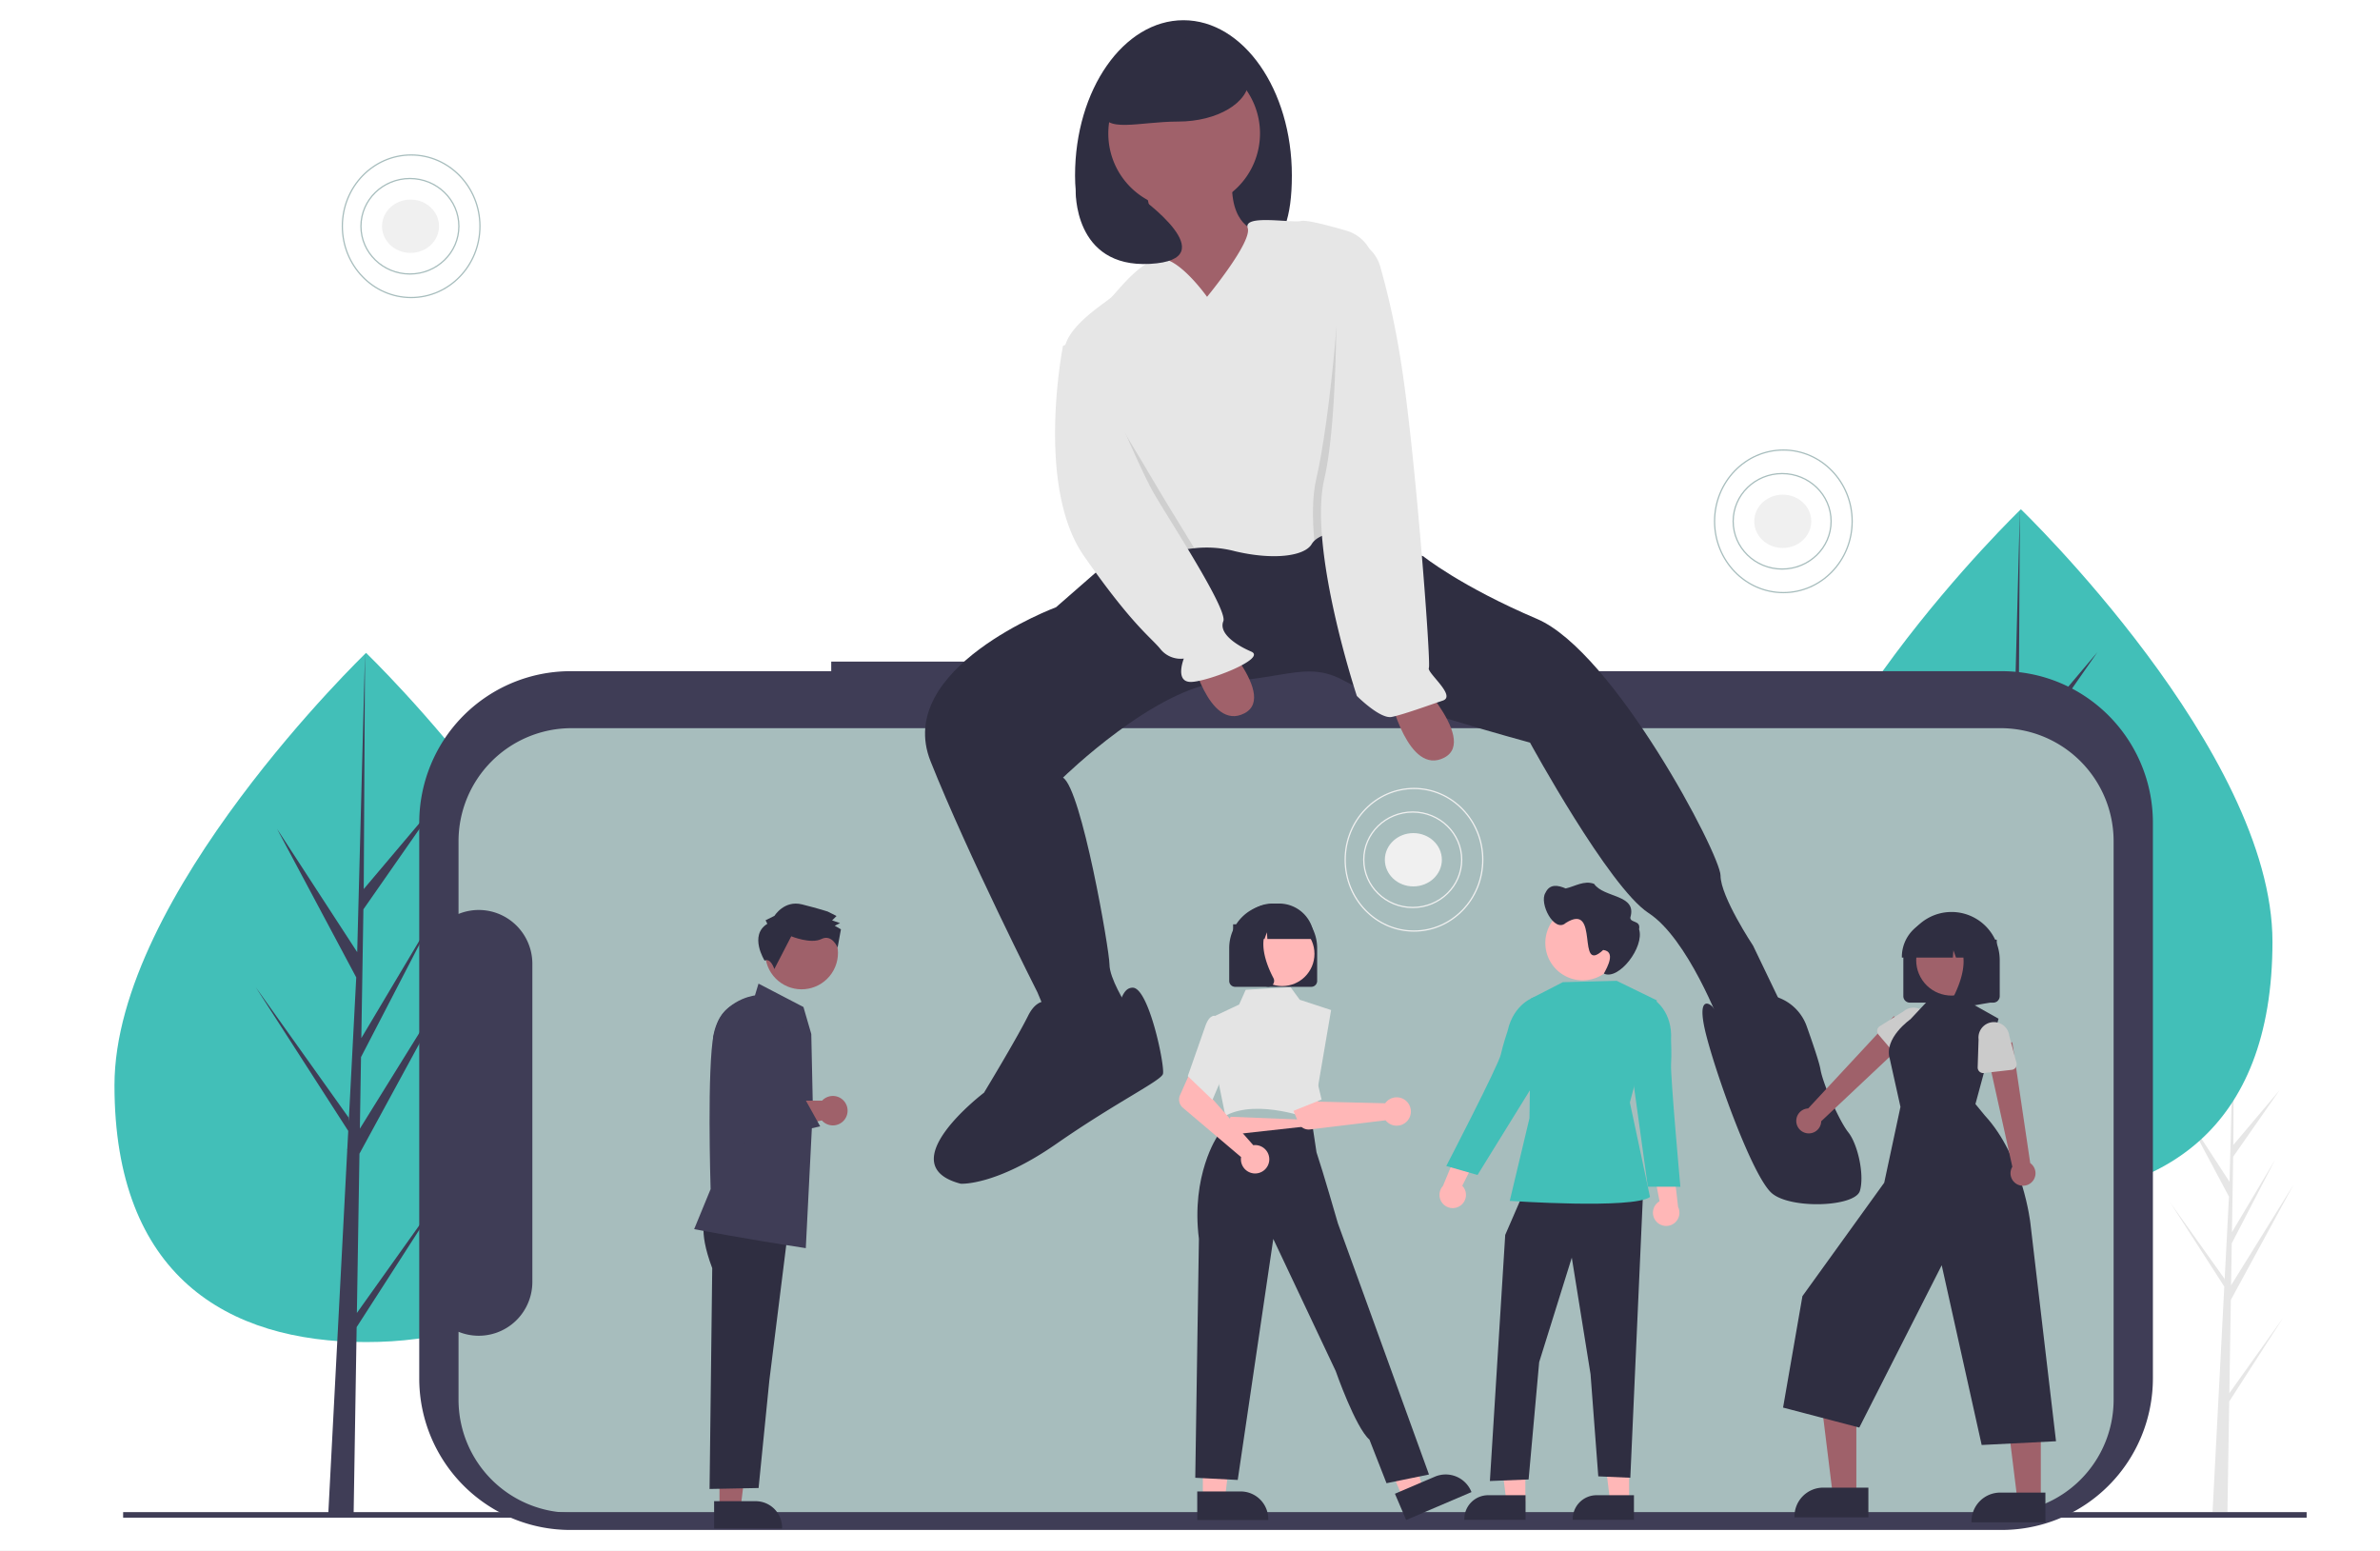 <svg xmlns="http://www.w3.org/2000/svg" xmlns:xlink="http://www.w3.org/1999/xlink" width="1920" height="1251" viewBox="0 0 1920 1251">
  <rect x="0" y="0" width="1920" height="1251" fill="#808080" stroke="none"/>
  <defs>
    <clipPath id="clip-Web_1920_1">
      <rect width="1920" height="1251"/>
    </clipPath>
  </defs>
  <g id="Web_1920_1" data-name="Web 1920 – 1" clip-path="url(#clip-Web_1920_1)">
    <rect width="1920" height="1251" fill="#fff"/>
    <g id="undraw_Having_fun_re_vj4h_1_" data-name="undraw_Having_fun_re_vj4h (1)" transform="translate(567 527)">
      <g id="Group_7" data-name="Group 7" transform="translate(-474.65 -510.693)">
        <path id="Path_49" data-name="Path 49" d="M883.782,756.892,885,681.632l50.67-93.105-50.48,81.3.547-33.84,34.922-67.362-34.777,58.407.984-60.862,37.4-53.629L887.022,556.6l.615-111.6-3.864,147.739.317-6.095-38.021-58.453,37.41,70.152-3.543,67.972-.105-1.8L836,603l43.7,67.885-.442,8.5-.079.128.036.7-8.988,172.452h12.009l1.44-89.075,43.593-67.719Z" transform="translate(822.333 350.584)" fill="#e6e6e6"/>
        <path id="Path_50" data-name="Path 50" d="M405.9,604.946c0,153.513-90.863,207.114-202.949,207.114S0,758.459,0,604.946s202.949-348.8,202.949-348.8S405.9,451.434,405.9,604.946Z" transform="translate(0 254.176)" fill="#42bfb8"/>
        <path id="Path_51" data-name="Path 51" d="M139.033,788.577,141.112,660.1l86.5-158.944L141.437,639.947l.934-57.769,59.617-114.993-59.369,99.706,1.68-103.9,63.838-91.549-63.574,75.21,1.049-190.512-6.6,252.2.542-10.4L74.651,398.159l63.864,119.757-6.046,116.037-.181-3.08L57.463,525.865l74.6,115.887-.758,14.512-.135.217.061,1.191-15.344,294.4h20.5l2.46-152.062,74.415-115.6Z" transform="translate(56.524 254.176)" fill="#3f3d56"/>
        <path id="Path_52" data-name="Path 52" d="M1078.9,546.8c0,153.513-90.863,207.114-202.949,207.114S673,700.317,673,546.8,875.95,198,875.95,198,1078.9,393.292,1078.9,546.8Z" transform="translate(661.998 196.48)" fill="#42bfb8"/>
        <path id="Path_53" data-name="Path 53" d="M812.033,730.435l2.079-128.475,86.5-158.944L814.437,581.805l.934-57.769,59.617-114.993-59.369,99.706,1.68-103.9L881.137,313.3l-63.574,75.21L818.613,198l-6.6,252.2.542-10.4-64.905-99.784,63.864,119.757L805.469,575.81l-.18-3.08L730.463,467.723l74.6,115.888-.758,14.512-.135.217.062,1.191-15.344,294.4h20.5l2.46-152.062,74.415-115.6Z" transform="translate(718.522 196.48)" fill="#3f3d56"/>
        <path id="Path_54" data-name="Path 54" d="M456.3,259.679V267.4H245.786A121.913,121.913,0,0,0,133.22,342.94a122.837,122.837,0,0,0-9.276,46.832V837.726a122.3,122.3,0,0,0,75.214,113.058,121.378,121.378,0,0,0,46.628,9.316h1154.9a121.925,121.925,0,0,0,112.566-75.545,122.863,122.863,0,0,0,9.273-46.83V389.772a122.29,122.29,0,0,0-75.214-113.059,121.372,121.372,0,0,0-46.626-9.316H606.15v-7.718Z" transform="translate(121.918 257.686)" fill="#3f3d56"/>
        <path id="Path_55" data-name="Path 55" d="M230.916,286.627H1384.123a91.19,91.19,0,0,1,90.992,91.39v450.1a91.193,91.193,0,0,1-90.992,91.392H230.916a91.193,91.193,0,0,1-90.992-91.392v-54.6a43.194,43.194,0,0,0,54.467-19.8,43.6,43.6,0,0,0,5.086-20.407V476.685a43.487,43.487,0,0,0-19.124-36.021,43.091,43.091,0,0,0-40.429-4.184V378.017a91.189,91.189,0,0,1,90.992-91.39Z" transform="translate(137.637 284.427)" fill="#a7bdbd"/>
        <path id="Path_60" data-name="Path 60" d="M565.559,125.231c0,69.163-29.648,71.312-77.948,71.312s-96.959-2.149-96.959-71.312S429.807,0,478.105,0,565.559,56.068,565.559,125.231Z" transform="translate(384.266)" fill="#2f2e41"/>
        <path id="Path_61" data-name="Path 61" d="M418.351,79.033s20.618,86.6,13.12,96.013S495.2,205.168,495.2,205.168l29.991-82.834-16.871-1.883s-24.367-5.648-16.869-52.713S418.351,79.033,418.351,79.033Z" transform="translate(411.512 49.015)" fill="#a0616a"/>
        <path id="Path_62" data-name="Path 62" d="M465.1,137.5a61.185,61.185,0,1,0-60.918-61.185A61.051,61.051,0,0,0,465.1,137.5Z" transform="translate(397.57 15.018)" fill="#a0616a"/>
        <path id="Path_63" data-name="Path 63" d="M478.429,239.753l-43.111,37.653S304.108,326.353,334.1,401.657s86.223,186.38,86.223,186.38l15,35.768h37.487l24.367-11.294-5.622-15.062s-13.122-20.708-13.122-32-22.493-141.2-37.489-150.61c0,0,74.978-73.421,129.336-77.187s69.352-16.945,99.343,0S817.7,386.6,817.7,386.6s63.731,116.722,95.594,137.431S971.4,614.393,971.4,614.393l52.484-9.414-26.242-54.6S971.4,510.85,971.4,493.906s-86.223-180.73-148.078-207.086-91.839-50.591-91.839-50.591L589.736,197.619Z" transform="translate(324.254 196.102)" fill="#2f2e41"/>
        <path id="Path_64" data-name="Path 64" d="M431.8,404.867s-13.122-9.412-22.495,9.414-35.612,62.127-35.612,62.127-76.853,58.361-18.745,73.421c0,0,28.116,1.883,76.853-32s84.349-50.83,86.223-56.478-11.247-69.656-24.369-69.656-9.371,30.122-24.367,30.122a171.663,171.663,0,0,0-31.865,3.766Z" transform="translate(327.774 388.684)" fill="#2f2e41"/>
        <path id="Path_66" data-name="Path 66" d="M518.757,286.957s14.748,63.844,43.7,48.842-31.745-74.752-31.745-74.752Z" transform="translate(510.276 259.043)" fill="#a0616a"/>
        <path id="Path_67" data-name="Path 67" d="M437.493,269s14.748,63.844,43.7,48.844-31.744-74.754-31.744-74.754Z" transform="translate(430.341 241.227)" fill="#a0616a"/>
        <path id="Path_68" data-name="Path 68" d="M630.84,325.445c-21.687,6.7-35.952,7.437-42.793,14.177a13.192,13.192,0,0,0-2.194,2.767c-5.624,9.412-29.991,13.177-61.856,5.646a89.592,89.592,0,0,0-32.746-2.409c-10.89,1.11-21.856,3.427-42.23,2.409-35.557-1.787-52.559-118.717-60.618-150.044-.43-1.713-.843-3.162-1.238-4.329-7.5-22.591,31.865-45.182,37.489-50.83s22.493-28.24,38.013-30.593c15.5-2.353,38.838,30.593,38.838,30.593s36.551-44.242,32.8-55.537,35.612-3.765,43.111-5.648c4.237-1.073,21.931,3.577,36.533,7.832a31.294,31.294,0,0,1,22.437,27.637c.242,3.068.506,6.4.768,9.978C641.8,188.58,649.452,319.7,630.84,325.445Z" transform="translate(379.904 80.288)" fill="#e6e6e6"/>
        <path id="Path_69" data-name="Path 69" d="M490.167,295.094c-10.89,1.11-21.856,3.427-42.23,2.409-35.557-1.787-52.559-118.717-60.618-150.044,1.349-9.75,2.511-15.626,2.511-15.626l10.309,14.12s49.673,81.894,62.794,104.485C468.294,259.663,479.3,277.077,490.167,295.094Z" transform="translate(380.987 130.821)" opacity="0.1"/>
        <path id="Path_70" data-name="Path 70" d="M405.793,128.054l-16.871,7.529S366.43,248.54,405.793,305.018s54.358,65.892,61.856,75.306a20.93,20.93,0,0,0,18.744,7.529s-7.5,18.827,5.624,18.827,61.854-18.827,48.734-24.474-26.242-15.062-22.493-24.476-43.113-80.952-56.233-103.543S405.793,128.054,405.793,128.054Z" transform="translate(376.271 127.071)" fill="#e6e6e6"/>
        <path id="Path_71" data-name="Path 71" d="M531.314,313.4c-21.687,6.7-35.952,7.437-42.793,14.177-1.726-18.6-1.65-36.129,1.555-49.946,11.521-49.591,20.215-156.973,19.682-183.555-.063-3.154.607,1.883,3.749,1.883v1.883c13.87,0,17.77-4.951,21.667,8.415.788,2.673,1.613,5.61,2.456,8.792C542.278,176.54,549.927,307.663,531.314,313.4Z" transform="translate(479.43 92.328)" opacity="0.1"/>
        <path id="Path_72" data-name="Path 72" d="M503.227,88.367h5.745A31.251,31.251,0,0,1,538.952,110.9a644.017,644.017,0,0,1,16.758,77.244C566.958,257.8,580.079,431,578.2,434.767s22.492,22.591,11.245,26.356-31.865,11.3-41.236,13.179S520.1,457.358,520.1,457.358s-39.364-118.6-26.242-175.081S503.227,88.367,503.227,88.367Z" transform="translate(482.148 87.688)" fill="#e6e6e6"/>
        <path id="Path_73" data-name="Path 73" d="M519.76,40.9c0,18.732-25.585,33.917-57.147,33.917S402,84.852,402,66.121s29.049-59.137,60.61-59.137S519.76,22.169,519.76,40.9Z" transform="translate(395.43 6.93)" fill="#2f2e41"/>
        <path id="Path_74" data-name="Path 74" d="M390.92,68.748s-2.333,63.052,60.051,59.573-8.431-53.9-8.431-53.9Z" transform="translate(384.518 68.221)" fill="#2f2e41"/>
        <path id="Path_75" data-name="Path 75" d="M1765.005,604.022H3.522v4.465H1765.005Z" transform="translate(3.465 599.386)" fill="#3f3d56"/>
        <path id="Path_65" data-name="Path 65" d="M730,420.273a38.347,38.347,0,0,0-49.4-23.428c-2.88,1.086-4.828,2.213-5.2,3.343-1.875,5.648-18.839,8.437-20.666,5.16s-14.949-12.689-5.576,23.079,37.487,112.957,52.483,126.136,67.478,11.3,71.227-1.883-1.875-37.653-9.371-47.065S742.874,466.08,741,454.786C740.119,449.468,735.084,434.566,730,420.273Z" transform="translate(635.254 391.48)" fill="#2f2e41"/>
      </g>
      <g id="Group_6" data-name="Group 6" transform="translate(-7 67)">
        <path id="Path_4" data-name="Path 4" d="M20.432,622.437H37.437l8.09-65.591h-25.1Z" fill="#9f616a"/>
        <path id="Path_5" data-name="Path 5" d="M249.773,747.425h33.49a21.343,21.343,0,0,1,21.342,21.34v.695l-54.831,0Z" transform="translate(-233.679 -130.539)" fill="#2f2e41"/>
        <path id="Path_6" data-name="Path 6" d="M243.42,518.7s-7.37,8.331,4.833,40.8L246.1,737.57l39.547-.772,8.693-86.858,15.827-126.75Z" transform="translate(-233.679 -130.539)" fill="#2f2e41"/>
        <path id="Path_7" data-name="Path 7" d="M323.735,543.32l-.433-.066c-50.592-7.716-88.769-15.113-89.149-15.187l-.474-.092,13.262-32.257c-.1-3.371-2.976-98.023,2.52-125.218,5.32-26.326,30.4-30.64,33.255-31.046l2.869-9.507,36.251,18.864,6.322,21.76,1.284,59.639Z" transform="translate(-233.679 -130.539)" fill="#3f3d56"/>
        <path id="Path_8" data-name="Path 8" d="M345.569,420.57a11.832,11.832,0,0,0-8.693,3.8l-60.931,0-22.319,4.751,3.664,28.264,79.4-17.075a11.871,11.871,0,1,0,8.882-19.741Z" transform="translate(-233.679 -130.539)" fill="#9f616a"/>
        <path id="Path_10" data-name="Path 10" d="M257.68,462.684l-6.968-20.727-1.686-69.094,2.969-9.8a27.389,27.389,0,1,1,51.728,17.9L287.81,421.736l.809,1.57,34.477-.279,12.247,22.045Z" transform="translate(-233.679 -130.539)" fill="#3f3d56"/>
      </g>
      <g id="Group_9" data-name="Group 9" transform="translate(354 55)">
        <path id="Path_23" data-name="Path 23" d="M765.911,469.56a10.009,10.009,0,0,0,11.98-9.594l75.627-71.183L836.5,375.209l-69.117,74.418a10.064,10.064,0,0,0-1.474,19.932Z" transform="translate(-229.679 -137.539)" fill="#9f616a"/>
        <path id="Path_24" data-name="Path 24" d="M842.8,400.29l-14.714-17.243a4.488,4.488,0,0,1,1.032-6.717l19.155-11.991a12.464,12.464,0,1,1,16.125,19.01l-14.8,16.978a4.488,4.488,0,0,1-6.8-.037Z" transform="translate(-233.679 -130.539)" fill="#cbcbcb"/>
      </g>
      <g id="Group_1" data-name="Group 1" transform="translate(-7 67)">
        <circle id="Ellipse_1" data-name="Ellipse 1" cx="29.366" cy="29.366" r="29.366" transform="translate(46.797 186.32) rotate(-61.337)" fill="#9f616a"/>
        <path id="Path_9" data-name="Path 9" d="M292.71,281.7l-1.424-2.865,7.164-3.559s7.9-12.858,22.2-9.245,20.734,5.776,20.734,5.776l7.145,3.6-3.586,3.568,6.434,2.163-4.3,2.135,5,2.874-2.692,14.735s-4.471-11.176-13.068-6.905S312,291.765,312,291.765L298.342,318.2s-2.818-9.268-7.843-6.8C290.5,311.406,277.662,290.963,292.71,281.7Z" transform="translate(-233.679 -130.539)" fill="#2f2e41"/>
      </g>
      <g id="Group_10" data-name="Group 10" transform="translate(242 122)">
        <path id="Path_11" data-name="Path 11" d="M602.627,454.168a10.611,10.611,0,0,0,1.7-16.183l16.994-33.662-19.465,2.258L588.7,438.2a10.669,10.669,0,0,0,13.929,15.967Z" transform="translate(-233.679 -130.539)" fill="#ffb7b7"/>
        <path id="Path_12" data-name="Path 12" d="M505.24,562.075H489.924L482.638,503l22.6,0Z" fill="#ffb7b7"/>
        <path id="Path_13" data-name="Path 13" d="M742.824,707.46l-49.384,0v-.625a19.222,19.222,0,0,1,19.22-19.221h30.165Z" transform="translate(-233.679 -130.539)" fill="#2f2e41"/>
        <path id="Path_14" data-name="Path 14" d="M421.54,562.075H406.224L398.938,503l22.605,0Z" fill="#ffb7b7"/>
        <path id="Path_15" data-name="Path 15" d="M655.377,707.46l-49.384,0v-.625a19.222,19.222,0,0,1,19.22-19.221h30.164Z" transform="translate(-233.679 -130.539)" fill="#2f2e41"/>
        <path id="Path_16" data-name="Path 16" d="M420.285,312.572l-14.991,34.536L392.928,545.614l31.231-1.249,8.53-94.629L459,365.454l15.127,93.961,6.247,82.451,25.842,1.119,10.3-230.413Z" fill="#2f2e41"/>
        <path id="Path_17" data-name="Path 17" d="M728.9,272.694l-43.449,1.087-25.509,13.1-1.4,96.614-15.909,66.7s99.4,6.841,113.146-3.153l-16.24-76.2,21.782-82.355Z" transform="translate(-233.679 -130.539)" fill="#42bfb8"/>
        <path id="Path_18" data-name="Path 18" d="M666.651,288.478l-4.045-2.732s-16.757,5.022-21.71,27.366c0,0-3.79,11.21-5.453,18.917-1.907,8.84-44.026,90.041-44.026,90.041l25.217,7.234,46.232-74.766Z" transform="translate(-233.679 -130.539)" fill="#42bfb8"/>
        <path id="Path_19" data-name="Path 19" d="M760.638,466.556a10.611,10.611,0,0,1,2.833-16.023l-7.053-37.043,18.088,7.538,3.924,34.022a10.669,10.669,0,0,1-17.792,11.507Z" transform="translate(-233.679 -130.539)" fill="#ffb7b7"/>
        <path id="Path_20" data-name="Path 20" d="M754.782,289.636l4.641-1.51s14.722,9.448,13.322,32.292c0,0,.552,11.821.025,19.688-.6,9.023,7.5,98.691,7.5,98.691H754.03l-11.243-81.2Z" transform="translate(-233.679 -130.539)" fill="#42bfb8"/>
      </g>
      <g id="Group_3" data-name="Group 3" transform="translate(234 132)">
        <path id="Path_21" data-name="Path 21" d="M739.565,232.16a30.119,30.119,0,1,1-30.119-30.119h0a30.045,30.045,0,0,1,30.119,29.969Z" transform="translate(-233.679 -130.539)" fill="#ffb7b7"/>
        <path id="Path_22" data-name="Path 22" d="M679.426,191.7c3.528-7.587,10.356-6.087,16.328-3.515,7.562-1.677,14.754-6.7,22.9-3.729,8.026,11.673,34.972,8.239,29.239,27.243-.008,4.554,8.569,1.9,7.071,9.361,4.543,14.353-16.4,41.535-28.421,35.811,2.973-5.449,9.765-17.826-.536-19.054-22.161,20.62-2.286-39.264-30.131-21.849C686.659,224.409,674.038,200.144,679.426,191.7Z" transform="translate(-233.679 -130.539)" fill="#2f2e41"/>
      </g>
      <g id="Group_8" data-name="Group 8" transform="translate(362 65)">
        <path id="Path_25" data-name="Path 25" d="M569.558,621H551.067l-8.8-71.321h27.291Z" transform="translate(-1 -3)" fill="#9f616a"/>
        <path id="Path_26" data-name="Path 26" d="M807.952,769.461l-59.622,0V768.7a23.208,23.208,0,0,1,23.2-23.207h36.418Z" transform="translate(-229.679 -137.539)" fill="#2f2e41"/>
        <path id="Path_27" data-name="Path 27" d="M717.365,621h-18.49l-8.8-71.321h27.291Z" fill="#9f616a"/>
        <path id="Path_28" data-name="Path 28" d="M955.76,769.461l-59.622,0V768.7a23.208,23.208,0,0,1,23.2-23.207h36.418Z" transform="translate(-234.679 -133.539)" fill="#2f2e41"/>
        <path id="Path_29" data-name="Path 29" d="M901.307,438.1l18.639-68.863-24.18-13.591H862.014l-13.127,14.044s-21.932,15.259-16.624,32.166l8.564,38.509-13.1,61.161-65.991,91.515L746.118,682.93l61.492,16.12L874.1,568.12l32.24,144.975,59.977-3.016L945.654,534.3s-5.892-53.549-36.773-86.985Z" transform="translate(-236.679 -139.539)" fill="#2f2e41"/>
        <path id="Path_30" data-name="Path 30" d="M939.8,499.025a10.009,10.009,0,0,0-1.282-15.294l-14.462-97.564L903.3,392.721l20.778,93.965a10.064,10.064,0,0,0,15.723,12.34Z" transform="translate(-229.679 -137.539)" fill="#9f616a"/>
        <path id="Path_31" data-name="Path 31" d="M927.629,401.479l-22.518,2.6a4.488,4.488,0,0,1-5-4.6l.729-22.586a12.464,12.464,0,1,1,24.772-2.783l5.837,21.756a4.488,4.488,0,0,1-3.821,5.62Z" transform="translate(-233.679 -130.539)" fill="#cbcbcb"/>
      </g>
      <g id="Group_4" data-name="Group 4" transform="translate(369 66)">
        <path id="Path_32" data-name="Path 32" d="M841.146,336.058V307.044a38.88,38.88,0,1,1,77.76,0v29.015a5.229,5.229,0,0,1-5.223,5.223H846.369a5.229,5.229,0,0,1-5.223-5.223Z" transform="translate(-241.679 -125.539)" fill="#2f2e41"/>
        <circle id="Ellipse_2" data-name="Ellipse 2" cx="28.505" cy="28.505" r="28.505" transform="translate(599.67 170.22) rotate(-28.663)" fill="#9f616a"/>
        <path id="Path_33" data-name="Path 33" d="M831.948,309.365A30.791,30.791,0,0,1,862.7,278.609h5.8a30.79,30.79,0,0,1,30.755,30.756v.58H887l-4.183-11.712-.836,11.712h-6.338l-2.11-5.909-.422,5.909H831.948Z" transform="translate(-233.679 -130.539)" fill="#2f2e41"/>
        <path id="Path_34" data-name="Path 34" d="M869.231,344.544a5.145,5.145,0,0,1-.409-5.463c6.149-11.7,14.76-33.309,3.331-46.638l-.821-.958H904.51V341.3l-30.14,5.318a5.335,5.335,0,0,1-.924.082,5.2,5.2,0,0,1-4.214-2.153Z" transform="translate(-229.679 -126.539)" fill="#2f2e41"/>
      </g>
      <g id="Group_11" data-name="Group 11" transform="translate(249 113)">
        <path id="Path_36" data-name="Path 36" d="M154.374,568.836h17.775l8.456-68.561H154.371Z" fill="#ffb7b7"/>
        <path id="Path_37" data-name="Path 37" d="M383.519,693.573h35.007a22.309,22.309,0,0,1,22.308,22.306v.726l-57.314,0Z" transform="translate(-233.679 -130.539)" fill="#2f2e41"/>
        <path id="Path_38" data-name="Path 38" d="M315.778,568.441l16.346-6.983-19.157-66.372-24.124,10.307Z" fill="#ffb7b7"/>
        <path id="Path_39" data-name="Path 39" d="M543.007,695.425,575.2,681.673h0a22.31,22.31,0,0,1,29.278,11.751l.285.667-52.706,22.516Z" transform="translate(-233.679 -130.539)" fill="#2f2e41"/>
        <path id="Path_40" data-name="Path 40" d="M240.773,255.381l1.285,20.829-37.571,4.021-39.314,4.207,11.571-31.628Z" transform="translate(0 8)" fill="#ffb7b7"/>
        <path id="Path_41" data-name="Path 41" d="M475.771,393.394c-.426-.167-42.863-16.675-68.93-3.177l-.641.332-5.2-25.6-2.963-55.03,19.281-9.111,5.309-11.891,36.159-2.14,7.431,10.19,25.3,8.291L476.4,393.641Z" transform="translate(-233.679 -130.539)" fill="#e4e4e4"/>
        <path id="Path_43" data-name="Path 43" d="M536.218,686.931l34.255-7.027L515.724,528.832,496.986,477.3S485.1,435.988,479.732,420l-3.24-21.453-76.707,8.49S378.36,438.5,384.869,489.784l-2.944,192.755L416.18,684.3l28.692-194.4,50.357,106.57S511.1,641.94,522.457,651.8Z" transform="translate(-233.679 -130.539)" fill="#2f2e41"/>
        <path id="Path_44" data-name="Path 44" d="M430.546,414.192a11.476,11.476,0,0,0-1.8.1l-35.785-40.541,4.163-12.46-17.983-8.74-9.513,21.342a8.723,8.723,0,0,0,2.328,10.207l46.937,39.771a11.446,11.446,0,1,0,11.658-9.678Z" transform="translate(-233.679 -130.539)" fill="#ffb7b7"/>
        <path id="Path_45" data-name="Path 45" d="M375.895,358.557l13.99-39.849c1.572-4.7,3.542-7.551,5.856-8.482a3.613,3.613,0,0,1,2.9-.027l6.273,7.925,5.822,24.458L395.812,377.7Z" transform="translate(-233.679 -130.539)" fill="#e4e4e4"/>
      </g>
      <g id="Group_5" data-name="Group 5" transform="translate(221 121)">
        <path id="Path_35" data-name="Path 35" d="M564.278,371.069a11.471,11.471,0,0,0-1.154,1.391l-54.059-1.323-6.307-11.524-18.636,7.245,9.182,21.486a8.723,8.723,0,0,0,9.067,5.232l61.077-7.378a11.446,11.446,0,1,0,.83-15.129Z" transform="translate(-233.679 -130.539)" fill="#ffb7b7"/>
        <path id="Path_42" data-name="Path 42" d="M477.1,343.723l4.473-35.142,10.184-3.1.172.063c.235.086,5.77,2.2,7.285,9.867,1.454,7.355,12.407,53.123,12.517,53.585l.11.458-25.733,10.3Z" transform="translate(-233.679 -130.539)" fill="#e4e4e4"/>
      </g>
      <g id="Group_2" data-name="Group 2" transform="translate(256 121)">
        <path id="Path_46" data-name="Path 46" d="M468.5,278.536H407.08a4.77,4.77,0,0,1-4.765-4.765V247.3a35.473,35.473,0,0,1,70.946,0v26.472A4.77,4.77,0,0,1,468.5,278.536Z" transform="translate(-233.679 -130.539)" fill="#2f2e41"/>
        <circle id="Ellipse_3" data-name="Ellipse 3" cx="26.008" cy="26.008" r="26.008" transform="translate(185.391 95.365)" fill="#ffb7b7"/>
        <path id="Path_48" data-name="Path 48" d="M443.791,283.478a4.87,4.87,0,0,1-.843-.074l-27.5-4.852V233.1H445.72l-.749.874c-10.427,12.161-2.572,31.88,3.039,42.551a4.694,4.694,0,0,1-.373,4.984A4.746,4.746,0,0,1,443.791,283.478Z" transform="translate(-243.679 -135.539)" fill="#2f2e41"/>
        <path id="Path_47" data-name="Path 47" d="M481.653,249.946H444.1l-.385-5.392-1.925,5.392h-5.783l-.763-10.686-3.817,10.686H420.237v-.529a28.092,28.092,0,0,1,28.06-28.061h5.295a28.092,28.092,0,0,1,28.061,28.061Z" transform="translate(-244.679 -140.539)" fill="#2f2e41"/>
      </g>
      <g id="Splash2" transform="translate(-31 -19)">
        <ellipse id="Ellipse_4" data-name="Ellipse 4" cx="23" cy="21.5" rx="23" ry="21.5" transform="translate(-227.813 -347)" fill="#f0f0f0"/>
        <ellipse id="Ellipse_7" data-name="Ellipse 7" cx="39.5" cy="38.5" rx="39.5" ry="38.5" transform="translate(-244.813 -364)" fill="none" stroke="#a7bdbd" stroke-width="1"/>
        <ellipse id="Ellipse_8" data-name="Ellipse 8" cx="55.5" cy="57.5" rx="55.5" ry="57.5" transform="translate(-259.813 -383)" fill="none" stroke="#a7bdbd" stroke-width="1"/>
      </g>
      <g id="Splash1" transform="translate(778 492)">
        <ellipse id="Ellipse_4-2" data-name="Ellipse 4" cx="23" cy="21.5" rx="23" ry="21.5" transform="translate(-227.813 -347)" fill="#f0f0f0"/>
        <ellipse id="Ellipse_7-2" data-name="Ellipse 7" cx="39.5" cy="38.5" rx="39.5" ry="38.5" transform="translate(-244.813 -364)" fill="none" stroke="#f0f0f0" stroke-width="1"/>
        <ellipse id="Ellipse_8-2" data-name="Ellipse 8" cx="55.5" cy="57.5" rx="55.5" ry="57.5" transform="translate(-259.813 -383)" fill="none" stroke="#f0f0f0" stroke-width="1"/>
      </g>
      <g id="Splash3" transform="translate(1076 219)">
        <ellipse id="Ellipse_4-3" data-name="Ellipse 4" cx="23" cy="21.5" rx="23" ry="21.5" transform="translate(-227.813 -347)" fill="#f0f0f0"/>
        <ellipse id="Ellipse_7-3" data-name="Ellipse 7" cx="39.5" cy="38.5" rx="39.5" ry="38.5" transform="translate(-244.813 -364)" fill="none" stroke="#a7bdbd" stroke-width="1"/>
        <ellipse id="Ellipse_8-3" data-name="Ellipse 8" cx="55.5" cy="57.5" rx="55.5" ry="57.5" transform="translate(-259.813 -383)" fill="none" stroke="#a7bdbd" stroke-width="1"/>
      </g>
    </g>
  </g>
</svg>
